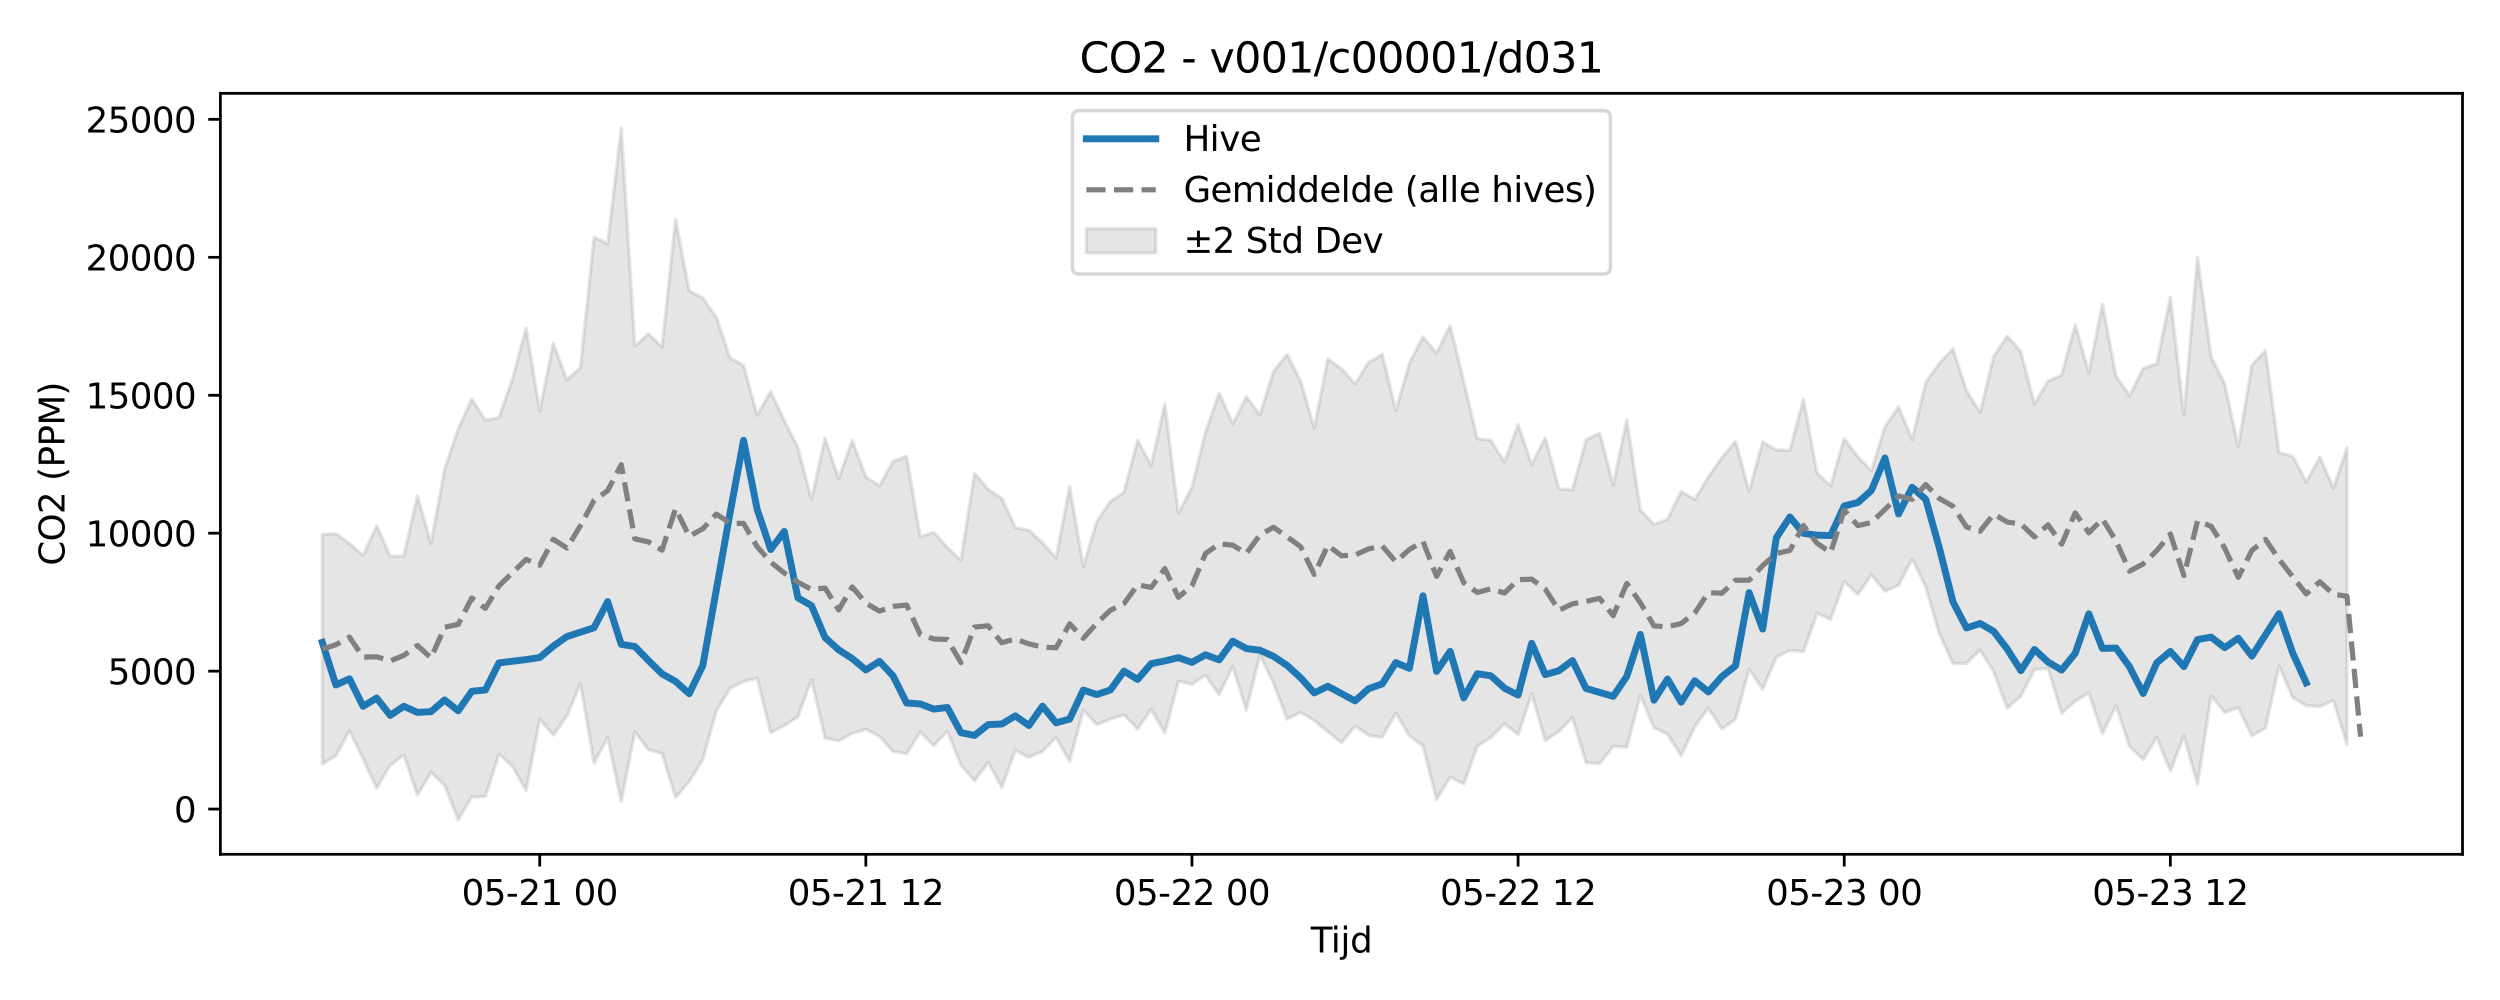 <?xml version="1.0" encoding="utf-8" standalone="no"?>
<!DOCTYPE svg PUBLIC "-//W3C//DTD SVG 1.1//EN"
  "http://www.w3.org/Graphics/SVG/1.1/DTD/svg11.dtd">
<svg xmlns:xlink="http://www.w3.org/1999/xlink" width="720pt" height="288pt" viewBox="0 0 720 288" xmlns="http://www.w3.org/2000/svg" version="1.1">
 <defs>
  <style type="text/css">*{stroke-linejoin: round; stroke-linecap: butt}</style>
 </defs>
 <g id="figure_1">
  <g id="patch_1">
   <path d="M 0 288 
L 720 288 
L 720 0 
L 0 0 
z
" style="fill: #ffffff"/>
  </g>
  <g id="axes_1">
   <g id="patch_2">
    <path d="M 63.47 246.04 
L 709.2 246.04 
L 709.2 26.88 
L 63.47 26.88 
z
" style="fill: #ffffff"/>
   </g>
   <g id="FillBetweenPolyCollection_1">
    <defs>
     <path id="m3e2c262e43" d="M 92.821 -134.103 
L 92.821 -67.987 
L 96.735 -70.336 
L 100.648 -77.549 
L 104.562 -69.512 
L 108.475 -61.059 
L 112.389 -67.596 
L 116.302 -70.6 
L 120.216 -58.999 
L 124.129 -65.583 
L 128.043 -61.902 
L 131.957 -51.922 
L 135.87 -58.474 
L 139.784 -58.574 
L 143.697 -70.798 
L 147.611 -67.307 
L 151.524 -60.344 
L 155.438 -80.841 
L 159.351 -76.312 
L 163.265 -81.782 
L 167.178 -91.081 
L 171.092 -68.21 
L 175.005 -75.585 
L 178.919 -57.185 
L 182.832 -77.263 
L 186.746 -72.052 
L 190.659 -71.029 
L 194.573 -58.283 
L 198.486 -62.899 
L 202.4 -69.274 
L 206.313 -83.303 
L 210.227 -89.756 
L 214.14 -91.736 
L 218.054 -92.7 
L 221.967 -77.012 
L 225.881 -79.043 
L 229.794 -81.582 
L 233.708 -92.284 
L 237.621 -75.438 
L 241.535 -74.632 
L 245.448 -76.808 
L 249.362 -77.941 
L 253.275 -75.975 
L 257.189 -71.598 
L 261.103 -70.934 
L 265.016 -77.173 
L 268.93 -73.251 
L 272.843 -77.37 
L 276.757 -67.697 
L 280.67 -63.11 
L 284.584 -68.499 
L 288.497 -61.257 
L 292.411 -71.893 
L 296.324 -69.884 
L 300.238 -71.6 
L 304.151 -75.577 
L 308.065 -68.783 
L 311.978 -83.441 
L 315.892 -79.294 
L 319.805 -80.9 
L 323.719 -82.152 
L 327.632 -78.029 
L 331.546 -83.745 
L 335.459 -76.859 
L 339.373 -91.837 
L 343.286 -90.915 
L 347.2 -93.556 
L 351.113 -87.937 
L 355.027 -96.091 
L 358.94 -83.481 
L 362.854 -99.398 
L 366.767 -91.257 
L 370.681 -80.893 
L 374.594 -82.843 
L 378.508 -80.51 
L 382.421 -77.289 
L 386.335 -74.078 
L 390.249 -78.895 
L 394.162 -76.293 
L 398.076 -75.614 
L 401.989 -82.674 
L 405.903 -76.112 
L 409.816 -73.192 
L 413.73 -57.764 
L 417.643 -64.152 
L 421.557 -62.203 
L 425.47 -73.1 
L 429.384 -75.61 
L 433.297 -79.529 
L 437.211 -76.381 
L 441.124 -88.206 
L 445.038 -74.687 
L 448.951 -77.323 
L 452.865 -81.313 
L 456.778 -68.361 
L 460.692 -68.074 
L 464.605 -73.038 
L 468.519 -72.796 
L 472.432 -87.736 
L 476.346 -78.456 
L 480.259 -76.563 
L 484.173 -70.4 
L 488.086 -78.723 
L 492 -84.074 
L 495.913 -78.067 
L 499.827 -80.875 
L 503.74 -95.287 
L 507.654 -89.508 
L 511.567 -98.753 
L 515.481 -100.675 
L 519.395 -100.31 
L 523.308 -111.386 
L 527.222 -109.603 
L 531.135 -120.545 
L 535.049 -116.781 
L 538.962 -122.515 
L 542.876 -117.712 
L 546.789 -119.445 
L 550.703 -127.027 
L 554.616 -119.003 
L 558.53 -105.485 
L 562.443 -96.894 
L 566.357 -96.974 
L 570.27 -100.795 
L 574.184 -94.563 
L 578.097 -84.042 
L 582.011 -87.558 
L 585.924 -95.163 
L 589.838 -95.51 
L 593.751 -82.598 
L 597.665 -86.057 
L 601.578 -88.437 
L 605.492 -76.693 
L 609.405 -84.758 
L 613.319 -73.008 
L 617.232 -69.289 
L 621.146 -75.658 
L 625.059 -65.997 
L 628.973 -76.038 
L 632.886 -62.093 
L 636.8 -87.605 
L 640.713 -82.86 
L 644.627 -84.189 
L 648.541 -76.063 
L 652.454 -78.372 
L 656.368 -96.195 
L 660.281 -87.16 
L 664.195 -84.752 
L 668.108 -84.534 
L 672.022 -86.261 
L 675.935 -73.588 
L 675.935 -159.011 
L 675.935 -159.011 
L 672.022 -147.434 
L 668.108 -156.377 
L 664.195 -149.153 
L 660.281 -156.622 
L 656.368 -157.617 
L 652.454 -186.95 
L 648.541 -182.865 
L 644.627 -159.282 
L 640.713 -177.389 
L 636.8 -185.242 
L 632.886 -213.871 
L 628.973 -168.417 
L 625.059 -202.408 
L 621.146 -183.195 
L 617.232 -181.873 
L 613.319 -174.006 
L 609.405 -179.712 
L 605.492 -200.389 
L 601.578 -180.67 
L 597.665 -194.494 
L 593.751 -179.974 
L 589.838 -178.218 
L 585.924 -171.608 
L 582.011 -186.688 
L 578.097 -191.237 
L 574.184 -185.329 
L 570.27 -169.21 
L 566.357 -175.492 
L 562.443 -187.507 
L 558.53 -183.383 
L 554.616 -177.898 
L 550.703 -161.357 
L 546.789 -170.859 
L 542.876 -165.045 
L 538.962 -152.453 
L 535.049 -156.464 
L 531.135 -161.631 
L 527.222 -148.089 
L 523.308 -151.726 
L 519.395 -173 
L 515.481 -158.283 
L 511.567 -158.438 
L 507.654 -160.697 
L 503.74 -146.526 
L 499.827 -160.918 
L 495.913 -156.224 
L 492 -150.588 
L 488.086 -144.183 
L 484.173 -146.429 
L 480.259 -138.442 
L 476.346 -136.995 
L 472.432 -141.054 
L 468.519 -167.151 
L 464.605 -148.317 
L 460.692 -163.293 
L 456.778 -161.252 
L 452.865 -146.895 
L 448.951 -147.174 
L 445.038 -161.939 
L 441.124 -154.189 
L 437.211 -165.699 
L 433.297 -154.893 
L 429.384 -161.218 
L 425.47 -161.662 
L 421.557 -178.136 
L 417.643 -194.234 
L 413.73 -186.279 
L 409.816 -190.959 
L 405.903 -183.366 
L 401.989 -169.753 
L 398.076 -185.963 
L 394.162 -183.54 
L 390.249 -177.44 
L 386.335 -181.798 
L 382.421 -184.623 
L 378.508 -164.615 
L 374.594 -178.23 
L 370.681 -185.917 
L 366.767 -181.015 
L 362.854 -168.493 
L 358.94 -173.719 
L 355.027 -165.903 
L 351.113 -174.798 
L 347.2 -163.606 
L 343.286 -147.669 
L 339.373 -140.154 
L 335.459 -171.623 
L 331.546 -153.912 
L 327.632 -161.13 
L 323.719 -146.225 
L 319.805 -143.587 
L 315.892 -137.784 
L 311.978 -124.871 
L 308.065 -147.904 
L 304.151 -127.271 
L 300.238 -131.686 
L 296.324 -135.248 
L 292.411 -136.066 
L 288.497 -144.53 
L 284.584 -147.051 
L 280.67 -151.694 
L 276.757 -126.619 
L 272.843 -130.286 
L 268.93 -134.681 
L 265.016 -133.433 
L 261.103 -156.575 
L 257.189 -155.11 
L 253.275 -148.041 
L 249.362 -150.646 
L 245.448 -161.128 
L 241.535 -150.08 
L 237.621 -161.858 
L 233.708 -144.215 
L 229.794 -159.091 
L 225.881 -166.874 
L 221.967 -175.227 
L 218.054 -168.404 
L 214.14 -182.761 
L 210.227 -184.922 
L 206.313 -196.602 
L 202.4 -202.139 
L 198.486 -204.184 
L 194.573 -224.78 
L 190.659 -188.059 
L 186.746 -191.837 
L 182.832 -188.343 
L 178.919 -251.158 
L 175.005 -217.798 
L 171.092 -219.652 
L 167.178 -182.196 
L 163.265 -178.53 
L 159.351 -189.09 
L 155.438 -169.601 
L 151.524 -193.434 
L 147.611 -178.848 
L 143.697 -167.716 
L 139.784 -166.993 
L 135.87 -173.071 
L 131.957 -164.456 
L 128.043 -152.783 
L 124.129 -131.443 
L 120.216 -145.233 
L 116.302 -127.873 
L 112.389 -127.759 
L 108.475 -136.617 
L 104.562 -127.997 
L 100.648 -131.481 
L 96.735 -134.287 
L 92.821 -134.103 
z
" style="stroke: #808080; stroke-opacity: 0.2"/>
    </defs>
    <g clip-path="url(#pfd2abfd284)">
     <use xlink:href="#m3e2c262e43" x="0" y="288" style="fill: #808080; fill-opacity: 0.2; stroke: #808080; stroke-opacity: 0.2"/>
    </g>
   </g>
   <g id="matplotlib.axis_1">
    <g id="xtick_1">
     <g id="line2d_1">
      <defs>
       <path id="me51fe1db21" d="M 0 0 
L 0 3.5 
" style="stroke: #000000; stroke-width: 0.8"/>
      </defs>
      <g>
       <use xlink:href="#me51fe1db21" x="155.438" y="246.04" style="stroke: #000000; stroke-width: 0.8"/>
      </g>
     </g>
     <g id="text_1">
      <!-- 05-21 00 -->
      <g transform="translate(132.957 260.638) scale(0.1 -0.1)">
       <defs>
        <path id="DejaVuSans-30" d="M 2034 4250 
Q 1547 4250 1301 3770 
Q 1056 3291 1056 2328 
Q 1056 1369 1301 889 
Q 1547 409 2034 409 
Q 2525 409 2770 889 
Q 3016 1369 3016 2328 
Q 3016 3291 2770 3770 
Q 2525 4250 2034 4250 
z
M 2034 4750 
Q 2819 4750 3233 4129 
Q 3647 3509 3647 2328 
Q 3647 1150 3233 529 
Q 2819 -91 2034 -91 
Q 1250 -91 836 529 
Q 422 1150 422 2328 
Q 422 3509 836 4129 
Q 1250 4750 2034 4750 
z
" transform="scale(0.016)"/>
        <path id="DejaVuSans-35" d="M 691 4666 
L 3169 4666 
L 3169 4134 
L 1269 4134 
L 1269 2991 
Q 1406 3038 1543 3061 
Q 1681 3084 1819 3084 
Q 2600 3084 3056 2656 
Q 3513 2228 3513 1497 
Q 3513 744 3044 326 
Q 2575 -91 1722 -91 
Q 1428 -91 1123 -41 
Q 819 9 494 109 
L 494 744 
Q 775 591 1075 516 
Q 1375 441 1709 441 
Q 2250 441 2565 725 
Q 2881 1009 2881 1497 
Q 2881 1984 2565 2268 
Q 2250 2553 1709 2553 
Q 1456 2553 1204 2497 
Q 953 2441 691 2322 
L 691 4666 
z
" transform="scale(0.016)"/>
        <path id="DejaVuSans-2d" d="M 313 2009 
L 1997 2009 
L 1997 1497 
L 313 1497 
L 313 2009 
z
" transform="scale(0.016)"/>
        <path id="DejaVuSans-32" d="M 1228 531 
L 3431 531 
L 3431 0 
L 469 0 
L 469 531 
Q 828 903 1448 1529 
Q 2069 2156 2228 2338 
Q 2531 2678 2651 2914 
Q 2772 3150 2772 3378 
Q 2772 3750 2511 3984 
Q 2250 4219 1831 4219 
Q 1534 4219 1204 4116 
Q 875 4013 500 3803 
L 500 4441 
Q 881 4594 1212 4672 
Q 1544 4750 1819 4750 
Q 2544 4750 2975 4387 
Q 3406 4025 3406 3419 
Q 3406 3131 3298 2873 
Q 3191 2616 2906 2266 
Q 2828 2175 2409 1742 
Q 1991 1309 1228 531 
z
" transform="scale(0.016)"/>
        <path id="DejaVuSans-31" d="M 794 531 
L 1825 531 
L 1825 4091 
L 703 3866 
L 703 4441 
L 1819 4666 
L 2450 4666 
L 2450 531 
L 3481 531 
L 3481 0 
L 794 0 
L 794 531 
z
" transform="scale(0.016)"/>
        <path id="DejaVuSans-20" transform="scale(0.016)"/>
       </defs>
       <use xlink:href="#DejaVuSans-30"/>
       <use xlink:href="#DejaVuSans-35" transform="translate(63.623 0)"/>
       <use xlink:href="#DejaVuSans-2d" transform="translate(127.246 0)"/>
       <use xlink:href="#DejaVuSans-32" transform="translate(163.33 0)"/>
       <use xlink:href="#DejaVuSans-31" transform="translate(226.953 0)"/>
       <use xlink:href="#DejaVuSans-20" transform="translate(290.576 0)"/>
       <use xlink:href="#DejaVuSans-30" transform="translate(322.363 0)"/>
       <use xlink:href="#DejaVuSans-30" transform="translate(385.986 0)"/>
      </g>
     </g>
    </g>
    <g id="xtick_2">
     <g id="line2d_2">
      <g>
       <use xlink:href="#me51fe1db21" x="249.362" y="246.04" style="stroke: #000000; stroke-width: 0.8"/>
      </g>
     </g>
     <g id="text_2">
      <!-- 05-21 12 -->
      <g transform="translate(226.882 260.638) scale(0.1 -0.1)">
       <use xlink:href="#DejaVuSans-30"/>
       <use xlink:href="#DejaVuSans-35" transform="translate(63.623 0)"/>
       <use xlink:href="#DejaVuSans-2d" transform="translate(127.246 0)"/>
       <use xlink:href="#DejaVuSans-32" transform="translate(163.33 0)"/>
       <use xlink:href="#DejaVuSans-31" transform="translate(226.953 0)"/>
       <use xlink:href="#DejaVuSans-20" transform="translate(290.576 0)"/>
       <use xlink:href="#DejaVuSans-31" transform="translate(322.363 0)"/>
       <use xlink:href="#DejaVuSans-32" transform="translate(385.986 0)"/>
      </g>
     </g>
    </g>
    <g id="xtick_3">
     <g id="line2d_3">
      <g>
       <use xlink:href="#me51fe1db21" x="343.286" y="246.04" style="stroke: #000000; stroke-width: 0.8"/>
      </g>
     </g>
     <g id="text_3">
      <!-- 05-22 00 -->
      <g transform="translate(320.806 260.638) scale(0.1 -0.1)">
       <use xlink:href="#DejaVuSans-30"/>
       <use xlink:href="#DejaVuSans-35" transform="translate(63.623 0)"/>
       <use xlink:href="#DejaVuSans-2d" transform="translate(127.246 0)"/>
       <use xlink:href="#DejaVuSans-32" transform="translate(163.33 0)"/>
       <use xlink:href="#DejaVuSans-32" transform="translate(226.953 0)"/>
       <use xlink:href="#DejaVuSans-20" transform="translate(290.576 0)"/>
       <use xlink:href="#DejaVuSans-30" transform="translate(322.363 0)"/>
       <use xlink:href="#DejaVuSans-30" transform="translate(385.986 0)"/>
      </g>
     </g>
    </g>
    <g id="xtick_4">
     <g id="line2d_4">
      <g>
       <use xlink:href="#me51fe1db21" x="437.211" y="246.04" style="stroke: #000000; stroke-width: 0.8"/>
      </g>
     </g>
     <g id="text_4">
      <!-- 05-22 12 -->
      <g transform="translate(414.73 260.638) scale(0.1 -0.1)">
       <use xlink:href="#DejaVuSans-30"/>
       <use xlink:href="#DejaVuSans-35" transform="translate(63.623 0)"/>
       <use xlink:href="#DejaVuSans-2d" transform="translate(127.246 0)"/>
       <use xlink:href="#DejaVuSans-32" transform="translate(163.33 0)"/>
       <use xlink:href="#DejaVuSans-32" transform="translate(226.953 0)"/>
       <use xlink:href="#DejaVuSans-20" transform="translate(290.576 0)"/>
       <use xlink:href="#DejaVuSans-31" transform="translate(322.363 0)"/>
       <use xlink:href="#DejaVuSans-32" transform="translate(385.986 0)"/>
      </g>
     </g>
    </g>
    <g id="xtick_5">
     <g id="line2d_5">
      <g>
       <use xlink:href="#me51fe1db21" x="531.135" y="246.04" style="stroke: #000000; stroke-width: 0.8"/>
      </g>
     </g>
     <g id="text_5">
      <!-- 05-23 00 -->
      <g transform="translate(508.655 260.638) scale(0.1 -0.1)">
       <defs>
        <path id="DejaVuSans-33" d="M 2597 2516 
Q 3050 2419 3304 2112 
Q 3559 1806 3559 1356 
Q 3559 666 3084 287 
Q 2609 -91 1734 -91 
Q 1441 -91 1130 -33 
Q 819 25 488 141 
L 488 750 
Q 750 597 1062 519 
Q 1375 441 1716 441 
Q 2309 441 2620 675 
Q 2931 909 2931 1356 
Q 2931 1769 2642 2001 
Q 2353 2234 1838 2234 
L 1294 2234 
L 1294 2753 
L 1863 2753 
Q 2328 2753 2575 2939 
Q 2822 3125 2822 3475 
Q 2822 3834 2567 4026 
Q 2313 4219 1838 4219 
Q 1578 4219 1281 4162 
Q 984 4106 628 3988 
L 628 4550 
Q 988 4650 1302 4700 
Q 1616 4750 1894 4750 
Q 2613 4750 3031 4423 
Q 3450 4097 3450 3541 
Q 3450 3153 3228 2886 
Q 3006 2619 2597 2516 
z
" transform="scale(0.016)"/>
       </defs>
       <use xlink:href="#DejaVuSans-30"/>
       <use xlink:href="#DejaVuSans-35" transform="translate(63.623 0)"/>
       <use xlink:href="#DejaVuSans-2d" transform="translate(127.246 0)"/>
       <use xlink:href="#DejaVuSans-32" transform="translate(163.33 0)"/>
       <use xlink:href="#DejaVuSans-33" transform="translate(226.953 0)"/>
       <use xlink:href="#DejaVuSans-20" transform="translate(290.576 0)"/>
       <use xlink:href="#DejaVuSans-30" transform="translate(322.363 0)"/>
       <use xlink:href="#DejaVuSans-30" transform="translate(385.986 0)"/>
      </g>
     </g>
    </g>
    <g id="xtick_6">
     <g id="line2d_6">
      <g>
       <use xlink:href="#me51fe1db21" x="625.059" y="246.04" style="stroke: #000000; stroke-width: 0.8"/>
      </g>
     </g>
     <g id="text_6">
      <!-- 05-23 12 -->
      <g transform="translate(602.579 260.638) scale(0.1 -0.1)">
       <use xlink:href="#DejaVuSans-30"/>
       <use xlink:href="#DejaVuSans-35" transform="translate(63.623 0)"/>
       <use xlink:href="#DejaVuSans-2d" transform="translate(127.246 0)"/>
       <use xlink:href="#DejaVuSans-32" transform="translate(163.33 0)"/>
       <use xlink:href="#DejaVuSans-33" transform="translate(226.953 0)"/>
       <use xlink:href="#DejaVuSans-20" transform="translate(290.576 0)"/>
       <use xlink:href="#DejaVuSans-31" transform="translate(322.363 0)"/>
       <use xlink:href="#DejaVuSans-32" transform="translate(385.986 0)"/>
      </g>
     </g>
    </g>
    <g id="text_7">
     <!-- Tijd -->
     <g transform="translate(377.485 274.317) scale(0.1 -0.1)">
      <defs>
       <path id="DejaVuSans-54" d="M -19 4666 
L 3928 4666 
L 3928 4134 
L 2272 4134 
L 2272 0 
L 1638 0 
L 1638 4134 
L -19 4134 
L -19 4666 
z
" transform="scale(0.016)"/>
       <path id="DejaVuSans-69" d="M 603 3500 
L 1178 3500 
L 1178 0 
L 603 0 
L 603 3500 
z
M 603 4863 
L 1178 4863 
L 1178 4134 
L 603 4134 
L 603 4863 
z
" transform="scale(0.016)"/>
       <path id="DejaVuSans-6a" d="M 603 3500 
L 1178 3500 
L 1178 -63 
Q 1178 -731 923 -1031 
Q 669 -1331 103 -1331 
L -116 -1331 
L -116 -844 
L 38 -844 
Q 366 -844 484 -692 
Q 603 -541 603 -63 
L 603 3500 
z
M 603 4863 
L 1178 4863 
L 1178 4134 
L 603 4134 
L 603 4863 
z
" transform="scale(0.016)"/>
       <path id="DejaVuSans-64" d="M 2906 2969 
L 2906 4863 
L 3481 4863 
L 3481 0 
L 2906 0 
L 2906 525 
Q 2725 213 2448 61 
Q 2172 -91 1784 -91 
Q 1150 -91 751 415 
Q 353 922 353 1747 
Q 353 2572 751 3078 
Q 1150 3584 1784 3584 
Q 2172 3584 2448 3432 
Q 2725 3281 2906 2969 
z
M 947 1747 
Q 947 1113 1208 752 
Q 1469 391 1925 391 
Q 2381 391 2643 752 
Q 2906 1113 2906 1747 
Q 2906 2381 2643 2742 
Q 2381 3103 1925 3103 
Q 1469 3103 1208 2742 
Q 947 2381 947 1747 
z
" transform="scale(0.016)"/>
      </defs>
      <use xlink:href="#DejaVuSans-54"/>
      <use xlink:href="#DejaVuSans-69" transform="translate(57.959 0)"/>
      <use xlink:href="#DejaVuSans-6a" transform="translate(85.742 0)"/>
      <use xlink:href="#DejaVuSans-64" transform="translate(113.525 0)"/>
     </g>
    </g>
   </g>
   <g id="matplotlib.axis_2">
    <g id="ytick_1">
     <g id="line2d_7">
      <defs>
       <path id="m74aa90b573" d="M 0 0 
L -3.5 0 
" style="stroke: #000000; stroke-width: 0.8"/>
      </defs>
      <g>
       <use xlink:href="#m74aa90b573" x="63.47" y="233.017" style="stroke: #000000; stroke-width: 0.8"/>
      </g>
     </g>
     <g id="text_8">
      <!-- 0 -->
      <g transform="translate(50.108 236.816) scale(0.1 -0.1)">
       <use xlink:href="#DejaVuSans-30"/>
      </g>
     </g>
    </g>
    <g id="ytick_2">
     <g id="line2d_8">
      <g>
       <use xlink:href="#m74aa90b573" x="63.47" y="193.288" style="stroke: #000000; stroke-width: 0.8"/>
      </g>
     </g>
     <g id="text_9">
      <!-- 5000 -->
      <g transform="translate(31.02 197.087) scale(0.1 -0.1)">
       <use xlink:href="#DejaVuSans-35"/>
       <use xlink:href="#DejaVuSans-30" transform="translate(63.623 0)"/>
       <use xlink:href="#DejaVuSans-30" transform="translate(127.246 0)"/>
       <use xlink:href="#DejaVuSans-30" transform="translate(190.869 0)"/>
      </g>
     </g>
    </g>
    <g id="ytick_3">
     <g id="line2d_9">
      <g>
       <use xlink:href="#m74aa90b573" x="63.47" y="153.559" style="stroke: #000000; stroke-width: 0.8"/>
      </g>
     </g>
     <g id="text_10">
      <!-- 10000 -->
      <g transform="translate(24.657 157.359) scale(0.1 -0.1)">
       <use xlink:href="#DejaVuSans-31"/>
       <use xlink:href="#DejaVuSans-30" transform="translate(63.623 0)"/>
       <use xlink:href="#DejaVuSans-30" transform="translate(127.246 0)"/>
       <use xlink:href="#DejaVuSans-30" transform="translate(190.869 0)"/>
       <use xlink:href="#DejaVuSans-30" transform="translate(254.492 0)"/>
      </g>
     </g>
    </g>
    <g id="ytick_4">
     <g id="line2d_10">
      <g>
       <use xlink:href="#m74aa90b573" x="63.47" y="113.831" style="stroke: #000000; stroke-width: 0.8"/>
      </g>
     </g>
     <g id="text_11">
      <!-- 15000 -->
      <g transform="translate(24.657 117.63) scale(0.1 -0.1)">
       <use xlink:href="#DejaVuSans-31"/>
       <use xlink:href="#DejaVuSans-35" transform="translate(63.623 0)"/>
       <use xlink:href="#DejaVuSans-30" transform="translate(127.246 0)"/>
       <use xlink:href="#DejaVuSans-30" transform="translate(190.869 0)"/>
       <use xlink:href="#DejaVuSans-30" transform="translate(254.492 0)"/>
      </g>
     </g>
    </g>
    <g id="ytick_5">
     <g id="line2d_11">
      <g>
       <use xlink:href="#m74aa90b573" x="63.47" y="74.102" style="stroke: #000000; stroke-width: 0.8"/>
      </g>
     </g>
     <g id="text_12">
      <!-- 20000 -->
      <g transform="translate(24.657 77.902) scale(0.1 -0.1)">
       <use xlink:href="#DejaVuSans-32"/>
       <use xlink:href="#DejaVuSans-30" transform="translate(63.623 0)"/>
       <use xlink:href="#DejaVuSans-30" transform="translate(127.246 0)"/>
       <use xlink:href="#DejaVuSans-30" transform="translate(190.869 0)"/>
       <use xlink:href="#DejaVuSans-30" transform="translate(254.492 0)"/>
      </g>
     </g>
    </g>
    <g id="ytick_6">
     <g id="line2d_12">
      <g>
       <use xlink:href="#m74aa90b573" x="63.47" y="34.374" style="stroke: #000000; stroke-width: 0.8"/>
      </g>
     </g>
     <g id="text_13">
      <!-- 25000 -->
      <g transform="translate(24.657 38.173) scale(0.1 -0.1)">
       <use xlink:href="#DejaVuSans-32"/>
       <use xlink:href="#DejaVuSans-35" transform="translate(63.623 0)"/>
       <use xlink:href="#DejaVuSans-30" transform="translate(127.246 0)"/>
       <use xlink:href="#DejaVuSans-30" transform="translate(190.869 0)"/>
       <use xlink:href="#DejaVuSans-30" transform="translate(254.492 0)"/>
      </g>
     </g>
    </g>
    <g id="text_14">
     <!-- CO2 (PPM) -->
     <g transform="translate(18.578 162.903) rotate(-90) scale(0.1 -0.1)">
      <defs>
       <path id="DejaVuSans-43" d="M 4122 4306 
L 4122 3641 
Q 3803 3938 3442 4084 
Q 3081 4231 2675 4231 
Q 1875 4231 1450 3742 
Q 1025 3253 1025 2328 
Q 1025 1406 1450 917 
Q 1875 428 2675 428 
Q 3081 428 3442 575 
Q 3803 722 4122 1019 
L 4122 359 
Q 3791 134 3420 21 
Q 3050 -91 2638 -91 
Q 1578 -91 968 557 
Q 359 1206 359 2328 
Q 359 3453 968 4101 
Q 1578 4750 2638 4750 
Q 3056 4750 3426 4639 
Q 3797 4528 4122 4306 
z
" transform="scale(0.016)"/>
       <path id="DejaVuSans-4f" d="M 2522 4238 
Q 1834 4238 1429 3725 
Q 1025 3213 1025 2328 
Q 1025 1447 1429 934 
Q 1834 422 2522 422 
Q 3209 422 3611 934 
Q 4013 1447 4013 2328 
Q 4013 3213 3611 3725 
Q 3209 4238 2522 4238 
z
M 2522 4750 
Q 3503 4750 4090 4092 
Q 4678 3434 4678 2328 
Q 4678 1225 4090 567 
Q 3503 -91 2522 -91 
Q 1538 -91 948 565 
Q 359 1222 359 2328 
Q 359 3434 948 4092 
Q 1538 4750 2522 4750 
z
" transform="scale(0.016)"/>
       <path id="DejaVuSans-28" d="M 1984 4856 
Q 1566 4138 1362 3434 
Q 1159 2731 1159 2009 
Q 1159 1288 1364 580 
Q 1569 -128 1984 -844 
L 1484 -844 
Q 1016 -109 783 600 
Q 550 1309 550 2009 
Q 550 2706 781 3412 
Q 1013 4119 1484 4856 
L 1984 4856 
z
" transform="scale(0.016)"/>
       <path id="DejaVuSans-50" d="M 1259 4147 
L 1259 2394 
L 2053 2394 
Q 2494 2394 2734 2622 
Q 2975 2850 2975 3272 
Q 2975 3691 2734 3919 
Q 2494 4147 2053 4147 
L 1259 4147 
z
M 628 4666 
L 2053 4666 
Q 2838 4666 3239 4311 
Q 3641 3956 3641 3272 
Q 3641 2581 3239 2228 
Q 2838 1875 2053 1875 
L 1259 1875 
L 1259 0 
L 628 0 
L 628 4666 
z
" transform="scale(0.016)"/>
       <path id="DejaVuSans-4d" d="M 628 4666 
L 1569 4666 
L 2759 1491 
L 3956 4666 
L 4897 4666 
L 4897 0 
L 4281 0 
L 4281 4097 
L 3078 897 
L 2444 897 
L 1241 4097 
L 1241 0 
L 628 0 
L 628 4666 
z
" transform="scale(0.016)"/>
       <path id="DejaVuSans-29" d="M 513 4856 
L 1013 4856 
Q 1481 4119 1714 3412 
Q 1947 2706 1947 2009 
Q 1947 1309 1714 600 
Q 1481 -109 1013 -844 
L 513 -844 
Q 928 -128 1133 580 
Q 1338 1288 1338 2009 
Q 1338 2731 1133 3434 
Q 928 4138 513 4856 
z
" transform="scale(0.016)"/>
      </defs>
      <use xlink:href="#DejaVuSans-43"/>
      <use xlink:href="#DejaVuSans-4f" transform="translate(69.824 0)"/>
      <use xlink:href="#DejaVuSans-32" transform="translate(148.535 0)"/>
      <use xlink:href="#DejaVuSans-20" transform="translate(212.158 0)"/>
      <use xlink:href="#DejaVuSans-28" transform="translate(243.945 0)"/>
      <use xlink:href="#DejaVuSans-50" transform="translate(282.959 0)"/>
      <use xlink:href="#DejaVuSans-50" transform="translate(343.262 0)"/>
      <use xlink:href="#DejaVuSans-4d" transform="translate(403.564 0)"/>
      <use xlink:href="#DejaVuSans-29" transform="translate(489.844 0)"/>
     </g>
    </g>
   </g>
   <g id="line2d_13">
    <path d="M 92.821 185.001 
L 96.735 197.274 
L 100.648 195.508 
L 104.562 203.411 
L 108.475 201.027 
L 112.389 206.028 
L 116.302 203.408 
L 120.216 205.164 
L 124.129 204.952 
L 128.043 201.586 
L 131.957 204.709 
L 135.87 199.086 
L 139.784 198.723 
L 143.697 190.918 
L 151.524 189.961 
L 155.438 189.363 
L 159.351 186.087 
L 163.265 183.329 
L 171.092 180.781 
L 175.005 173.27 
L 178.919 185.586 
L 182.832 186.187 
L 186.746 190.216 
L 190.659 194.056 
L 194.573 196.254 
L 198.486 199.776 
L 202.4 191.712 
L 210.227 147.857 
L 214.14 126.827 
L 218.054 146.686 
L 221.967 158.263 
L 225.881 153.056 
L 229.794 172.179 
L 233.708 174.401 
L 237.621 183.629 
L 241.535 187.149 
L 245.448 189.665 
L 249.362 192.941 
L 253.275 190.473 
L 257.189 194.647 
L 261.103 202.473 
L 265.016 202.722 
L 268.93 204.224 
L 272.843 203.75 
L 276.757 211.015 
L 280.67 211.807 
L 284.584 208.687 
L 288.497 208.52 
L 292.411 206.179 
L 296.324 208.941 
L 300.238 203.375 
L 304.151 208.173 
L 308.065 207.098 
L 311.978 198.744 
L 315.892 200.026 
L 319.805 198.704 
L 323.719 193.28 
L 327.632 195.674 
L 331.546 191.129 
L 335.459 190.353 
L 339.373 189.408 
L 343.286 190.756 
L 347.2 188.576 
L 351.113 190.049 
L 355.027 184.646 
L 358.94 186.783 
L 362.854 187.273 
L 366.767 189.019 
L 370.681 191.649 
L 374.594 195.211 
L 378.508 199.557 
L 382.421 197.64 
L 390.249 201.856 
L 394.162 198.339 
L 398.076 196.967 
L 401.989 190.827 
L 405.903 192.485 
L 409.816 171.588 
L 413.73 193.371 
L 417.643 187.607 
L 421.557 200.987 
L 425.47 194.04 
L 429.384 194.631 
L 433.297 198.198 
L 437.211 200.177 
L 441.124 185.281 
L 445.038 194.289 
L 448.951 193.165 
L 452.865 190.247 
L 456.778 198.278 
L 464.605 200.548 
L 468.519 194.779 
L 472.432 182.718 
L 476.346 201.652 
L 480.259 195.566 
L 484.173 202.215 
L 488.086 196.043 
L 492 199.268 
L 495.913 194.845 
L 499.827 191.736 
L 503.74 170.682 
L 507.654 181.165 
L 511.567 154.886 
L 515.481 148.895 
L 519.395 153.602 
L 523.308 154.124 
L 527.222 154.245 
L 531.135 145.717 
L 535.049 144.734 
L 538.962 141.249 
L 542.876 131.921 
L 546.789 148.019 
L 550.703 140.338 
L 554.616 143.815 
L 558.53 157.797 
L 562.443 173.297 
L 566.357 180.856 
L 570.27 179.568 
L 574.184 181.833 
L 578.097 186.951 
L 582.011 193.148 
L 585.924 187.053 
L 589.838 190.669 
L 593.751 192.974 
L 597.665 188.144 
L 601.578 176.785 
L 605.492 186.749 
L 609.405 186.635 
L 613.319 192.054 
L 617.232 199.719 
L 621.146 190.891 
L 625.059 187.615 
L 628.973 191.972 
L 632.886 184.19 
L 636.8 183.494 
L 640.713 186.526 
L 644.627 183.798 
L 648.541 188.95 
L 656.368 176.737 
L 660.281 188.023 
L 664.195 196.649 
L 664.195 196.649 
" clip-path="url(#pfd2abfd284)" style="fill: none; stroke: #1f77b4; stroke-width: 2; stroke-linecap: square"/>
   </g>
   <g id="line2d_14">
    <path d="M 92.821 186.955 
L 96.735 185.688 
L 100.648 183.485 
L 104.562 189.246 
L 108.475 189.162 
L 112.389 190.323 
L 116.302 188.763 
L 120.216 185.884 
L 124.129 189.487 
L 128.043 180.657 
L 131.957 179.811 
L 135.87 172.227 
L 139.784 175.217 
L 143.697 168.743 
L 151.524 161.111 
L 155.438 162.779 
L 159.351 155.299 
L 163.265 157.844 
L 167.178 151.362 
L 171.092 144.069 
L 175.005 141.308 
L 178.919 133.828 
L 182.832 155.197 
L 186.746 156.055 
L 190.659 158.456 
L 194.573 146.468 
L 198.486 154.458 
L 202.4 152.294 
L 206.313 148.048 
L 210.227 150.661 
L 214.14 150.752 
L 218.054 157.448 
L 221.967 161.88 
L 225.881 165.041 
L 229.794 167.664 
L 233.708 169.751 
L 237.621 169.352 
L 241.535 175.644 
L 245.448 169.032 
L 249.362 173.706 
L 253.275 175.992 
L 257.189 174.646 
L 261.103 174.246 
L 265.016 182.697 
L 268.93 184.034 
L 272.843 184.172 
L 276.757 190.842 
L 280.67 180.598 
L 284.584 180.225 
L 288.497 185.107 
L 292.411 184.02 
L 296.324 185.434 
L 300.238 186.357 
L 304.151 186.576 
L 308.065 179.657 
L 311.978 183.844 
L 315.892 179.461 
L 319.805 175.756 
L 323.719 173.811 
L 327.632 168.421 
L 331.546 169.171 
L 335.459 163.759 
L 339.373 172.004 
L 343.286 168.708 
L 347.2 159.419 
L 351.113 156.632 
L 355.027 157.003 
L 358.94 159.4 
L 362.854 154.055 
L 366.767 151.864 
L 370.681 154.595 
L 374.594 157.463 
L 378.508 165.438 
L 382.421 157.044 
L 386.335 160.062 
L 390.249 159.833 
L 394.162 158.083 
L 398.076 157.212 
L 401.989 161.786 
L 405.903 158.261 
L 409.816 155.925 
L 413.73 165.979 
L 417.643 158.807 
L 421.557 167.831 
L 425.47 170.619 
L 429.384 169.586 
L 433.297 170.789 
L 437.211 166.96 
L 441.124 166.803 
L 445.038 169.687 
L 448.951 175.752 
L 452.865 173.896 
L 456.778 173.193 
L 460.692 172.316 
L 464.605 177.323 
L 468.519 168.027 
L 472.432 173.605 
L 476.346 180.274 
L 480.259 180.498 
L 484.173 179.586 
L 488.086 176.547 
L 492 170.669 
L 495.913 170.854 
L 499.827 167.103 
L 503.74 167.093 
L 507.654 162.897 
L 511.567 159.404 
L 515.481 158.521 
L 519.395 151.345 
L 523.308 156.444 
L 527.222 159.154 
L 531.135 146.912 
L 535.049 151.377 
L 538.962 150.516 
L 546.789 142.848 
L 550.703 143.808 
L 554.616 139.549 
L 558.53 143.566 
L 562.443 145.799 
L 566.357 151.767 
L 570.27 152.998 
L 574.184 148.054 
L 578.097 150.361 
L 582.011 150.877 
L 585.924 154.615 
L 589.838 151.136 
L 593.751 156.714 
L 597.665 147.724 
L 601.578 153.446 
L 605.492 149.459 
L 609.405 155.765 
L 613.319 164.493 
L 617.232 162.419 
L 621.146 158.573 
L 625.059 153.797 
L 628.973 165.773 
L 632.886 150.018 
L 636.8 151.576 
L 640.713 157.876 
L 644.627 166.265 
L 648.541 158.536 
L 652.454 155.339 
L 656.368 161.094 
L 664.195 171.048 
L 668.108 167.545 
L 672.022 171.152 
L 675.935 171.701 
L 679.849 212.175 
L 679.849 212.175 
" clip-path="url(#pfd2abfd284)" style="fill: none; stroke-dasharray: 5.55,2.4; stroke-dashoffset: 0; stroke: #808080; stroke-width: 1.5"/>
   </g>
   <g id="patch_3">
    <path d="M 63.47 246.04 
L 63.47 26.88 
" style="fill: none; stroke: #000000; stroke-width: 0.8; stroke-linejoin: miter; stroke-linecap: square"/>
   </g>
   <g id="patch_4">
    <path d="M 709.2 246.04 
L 709.2 26.88 
" style="fill: none; stroke: #000000; stroke-width: 0.8; stroke-linejoin: miter; stroke-linecap: square"/>
   </g>
   <g id="patch_5">
    <path d="M 63.47 246.04 
L 709.2 246.04 
" style="fill: none; stroke: #000000; stroke-width: 0.8; stroke-linejoin: miter; stroke-linecap: square"/>
   </g>
   <g id="patch_6">
    <path d="M 63.47 26.88 
L 709.2 26.88 
" style="fill: none; stroke: #000000; stroke-width: 0.8; stroke-linejoin: miter; stroke-linecap: square"/>
   </g>
   <g id="text_15">
    <!-- CO2 - v001/c00001/d031 -->
    <g transform="translate(310.932 20.88) scale(0.12 -0.12)">
     <defs>
      <path id="DejaVuSans-76" d="M 191 3500 
L 800 3500 
L 1894 563 
L 2988 3500 
L 3597 3500 
L 2284 0 
L 1503 0 
L 191 3500 
z
" transform="scale(0.016)"/>
      <path id="DejaVuSans-2f" d="M 1625 4666 
L 2156 4666 
L 531 -594 
L 0 -594 
L 1625 4666 
z
" transform="scale(0.016)"/>
      <path id="DejaVuSans-63" d="M 3122 3366 
L 3122 2828 
Q 2878 2963 2633 3030 
Q 2388 3097 2138 3097 
Q 1578 3097 1268 2742 
Q 959 2388 959 1747 
Q 959 1106 1268 751 
Q 1578 397 2138 397 
Q 2388 397 2633 464 
Q 2878 531 3122 666 
L 3122 134 
Q 2881 22 2623 -34 
Q 2366 -91 2075 -91 
Q 1284 -91 818 406 
Q 353 903 353 1747 
Q 353 2603 823 3093 
Q 1294 3584 2113 3584 
Q 2378 3584 2631 3529 
Q 2884 3475 3122 3366 
z
" transform="scale(0.016)"/>
     </defs>
     <use xlink:href="#DejaVuSans-43"/>
     <use xlink:href="#DejaVuSans-4f" transform="translate(69.824 0)"/>
     <use xlink:href="#DejaVuSans-32" transform="translate(148.535 0)"/>
     <use xlink:href="#DejaVuSans-20" transform="translate(212.158 0)"/>
     <use xlink:href="#DejaVuSans-2d" transform="translate(243.945 0)"/>
     <use xlink:href="#DejaVuSans-20" transform="translate(280.029 0)"/>
     <use xlink:href="#DejaVuSans-76" transform="translate(311.816 0)"/>
     <use xlink:href="#DejaVuSans-30" transform="translate(370.996 0)"/>
     <use xlink:href="#DejaVuSans-30" transform="translate(434.619 0)"/>
     <use xlink:href="#DejaVuSans-31" transform="translate(498.242 0)"/>
     <use xlink:href="#DejaVuSans-2f" transform="translate(561.865 0)"/>
     <use xlink:href="#DejaVuSans-63" transform="translate(595.557 0)"/>
     <use xlink:href="#DejaVuSans-30" transform="translate(650.537 0)"/>
     <use xlink:href="#DejaVuSans-30" transform="translate(714.16 0)"/>
     <use xlink:href="#DejaVuSans-30" transform="translate(777.783 0)"/>
     <use xlink:href="#DejaVuSans-30" transform="translate(841.406 0)"/>
     <use xlink:href="#DejaVuSans-31" transform="translate(905.029 0)"/>
     <use xlink:href="#DejaVuSans-2f" transform="translate(968.652 0)"/>
     <use xlink:href="#DejaVuSans-64" transform="translate(1002.344 0)"/>
     <use xlink:href="#DejaVuSans-30" transform="translate(1065.82 0)"/>
     <use xlink:href="#DejaVuSans-33" transform="translate(1129.443 0)"/>
     <use xlink:href="#DejaVuSans-31" transform="translate(1193.066 0)"/>
    </g>
   </g>
   <g id="legend_1">
    <g id="patch_7">
     <path d="M 310.863 78.914 
L 461.807 78.914 
Q 463.807 78.914 463.807 76.914 
L 463.807 33.88 
Q 463.807 31.88 461.807 31.88 
L 310.863 31.88 
Q 308.863 31.88 308.863 33.88 
L 308.863 76.914 
Q 308.863 78.914 310.863 78.914 
z
" style="fill: #ffffff; opacity: 0.8; stroke: #cccccc; stroke-linejoin: miter"/>
    </g>
    <g id="line2d_15">
     <path d="M 312.863 39.978 
L 322.863 39.978 
L 332.863 39.978 
" style="fill: none; stroke: #1f77b4; stroke-width: 2; stroke-linecap: square"/>
    </g>
    <g id="text_16">
     <!-- Hive -->
     <g transform="translate(340.863 43.478) scale(0.1 -0.1)">
      <defs>
       <path id="DejaVuSans-48" d="M 628 4666 
L 1259 4666 
L 1259 2753 
L 3553 2753 
L 3553 4666 
L 4184 4666 
L 4184 0 
L 3553 0 
L 3553 2222 
L 1259 2222 
L 1259 0 
L 628 0 
L 628 4666 
z
" transform="scale(0.016)"/>
       <path id="DejaVuSans-65" d="M 3597 1894 
L 3597 1613 
L 953 1613 
Q 991 1019 1311 708 
Q 1631 397 2203 397 
Q 2534 397 2845 478 
Q 3156 559 3463 722 
L 3463 178 
Q 3153 47 2828 -22 
Q 2503 -91 2169 -91 
Q 1331 -91 842 396 
Q 353 884 353 1716 
Q 353 2575 817 3079 
Q 1281 3584 2069 3584 
Q 2775 3584 3186 3129 
Q 3597 2675 3597 1894 
z
M 3022 2063 
Q 3016 2534 2758 2815 
Q 2500 3097 2075 3097 
Q 1594 3097 1305 2825 
Q 1016 2553 972 2059 
L 3022 2063 
z
" transform="scale(0.016)"/>
      </defs>
      <use xlink:href="#DejaVuSans-48"/>
      <use xlink:href="#DejaVuSans-69" transform="translate(75.195 0)"/>
      <use xlink:href="#DejaVuSans-76" transform="translate(102.979 0)"/>
      <use xlink:href="#DejaVuSans-65" transform="translate(162.158 0)"/>
     </g>
    </g>
    <g id="line2d_16">
     <path d="M 312.863 54.657 
L 322.863 54.657 
L 332.863 54.657 
" style="fill: none; stroke-dasharray: 5.55,2.4; stroke-dashoffset: 0; stroke: #808080; stroke-width: 1.5"/>
    </g>
    <g id="text_17">
     <!-- Gemiddelde (alle hives) -->
     <g transform="translate(340.863 58.157) scale(0.1 -0.1)">
      <defs>
       <path id="DejaVuSans-47" d="M 3809 666 
L 3809 1919 
L 2778 1919 
L 2778 2438 
L 4434 2438 
L 4434 434 
Q 4069 175 3628 42 
Q 3188 -91 2688 -91 
Q 1594 -91 976 548 
Q 359 1188 359 2328 
Q 359 3472 976 4111 
Q 1594 4750 2688 4750 
Q 3144 4750 3555 4637 
Q 3966 4525 4313 4306 
L 4313 3634 
Q 3963 3931 3569 4081 
Q 3175 4231 2741 4231 
Q 1884 4231 1454 3753 
Q 1025 3275 1025 2328 
Q 1025 1384 1454 906 
Q 1884 428 2741 428 
Q 3075 428 3337 486 
Q 3600 544 3809 666 
z
" transform="scale(0.016)"/>
       <path id="DejaVuSans-6d" d="M 3328 2828 
Q 3544 3216 3844 3400 
Q 4144 3584 4550 3584 
Q 5097 3584 5394 3201 
Q 5691 2819 5691 2113 
L 5691 0 
L 5113 0 
L 5113 2094 
Q 5113 2597 4934 2840 
Q 4756 3084 4391 3084 
Q 3944 3084 3684 2787 
Q 3425 2491 3425 1978 
L 3425 0 
L 2847 0 
L 2847 2094 
Q 2847 2600 2669 2842 
Q 2491 3084 2119 3084 
Q 1678 3084 1418 2786 
Q 1159 2488 1159 1978 
L 1159 0 
L 581 0 
L 581 3500 
L 1159 3500 
L 1159 2956 
Q 1356 3278 1631 3431 
Q 1906 3584 2284 3584 
Q 2666 3584 2933 3390 
Q 3200 3197 3328 2828 
z
" transform="scale(0.016)"/>
       <path id="DejaVuSans-6c" d="M 603 4863 
L 1178 4863 
L 1178 0 
L 603 0 
L 603 4863 
z
" transform="scale(0.016)"/>
       <path id="DejaVuSans-61" d="M 2194 1759 
Q 1497 1759 1228 1600 
Q 959 1441 959 1056 
Q 959 750 1161 570 
Q 1363 391 1709 391 
Q 2188 391 2477 730 
Q 2766 1069 2766 1631 
L 2766 1759 
L 2194 1759 
z
M 3341 1997 
L 3341 0 
L 2766 0 
L 2766 531 
Q 2569 213 2275 61 
Q 1981 -91 1556 -91 
Q 1019 -91 701 211 
Q 384 513 384 1019 
Q 384 1609 779 1909 
Q 1175 2209 1959 2209 
L 2766 2209 
L 2766 2266 
Q 2766 2663 2505 2880 
Q 2244 3097 1772 3097 
Q 1472 3097 1187 3025 
Q 903 2953 641 2809 
L 641 3341 
Q 956 3463 1253 3523 
Q 1550 3584 1831 3584 
Q 2591 3584 2966 3190 
Q 3341 2797 3341 1997 
z
" transform="scale(0.016)"/>
       <path id="DejaVuSans-68" d="M 3513 2113 
L 3513 0 
L 2938 0 
L 2938 2094 
Q 2938 2591 2744 2837 
Q 2550 3084 2163 3084 
Q 1697 3084 1428 2787 
Q 1159 2491 1159 1978 
L 1159 0 
L 581 0 
L 581 4863 
L 1159 4863 
L 1159 2956 
Q 1366 3272 1645 3428 
Q 1925 3584 2291 3584 
Q 2894 3584 3203 3211 
Q 3513 2838 3513 2113 
z
" transform="scale(0.016)"/>
       <path id="DejaVuSans-73" d="M 2834 3397 
L 2834 2853 
Q 2591 2978 2328 3040 
Q 2066 3103 1784 3103 
Q 1356 3103 1142 2972 
Q 928 2841 928 2578 
Q 928 2378 1081 2264 
Q 1234 2150 1697 2047 
L 1894 2003 
Q 2506 1872 2764 1633 
Q 3022 1394 3022 966 
Q 3022 478 2636 193 
Q 2250 -91 1575 -91 
Q 1294 -91 989 -36 
Q 684 19 347 128 
L 347 722 
Q 666 556 975 473 
Q 1284 391 1588 391 
Q 1994 391 2212 530 
Q 2431 669 2431 922 
Q 2431 1156 2273 1281 
Q 2116 1406 1581 1522 
L 1381 1569 
Q 847 1681 609 1914 
Q 372 2147 372 2553 
Q 372 3047 722 3315 
Q 1072 3584 1716 3584 
Q 2034 3584 2315 3537 
Q 2597 3491 2834 3397 
z
" transform="scale(0.016)"/>
      </defs>
      <use xlink:href="#DejaVuSans-47"/>
      <use xlink:href="#DejaVuSans-65" transform="translate(77.49 0)"/>
      <use xlink:href="#DejaVuSans-6d" transform="translate(139.014 0)"/>
      <use xlink:href="#DejaVuSans-69" transform="translate(236.426 0)"/>
      <use xlink:href="#DejaVuSans-64" transform="translate(264.209 0)"/>
      <use xlink:href="#DejaVuSans-64" transform="translate(327.686 0)"/>
      <use xlink:href="#DejaVuSans-65" transform="translate(391.162 0)"/>
      <use xlink:href="#DejaVuSans-6c" transform="translate(452.686 0)"/>
      <use xlink:href="#DejaVuSans-64" transform="translate(480.469 0)"/>
      <use xlink:href="#DejaVuSans-65" transform="translate(543.945 0)"/>
      <use xlink:href="#DejaVuSans-20" transform="translate(605.469 0)"/>
      <use xlink:href="#DejaVuSans-28" transform="translate(637.256 0)"/>
      <use xlink:href="#DejaVuSans-61" transform="translate(676.27 0)"/>
      <use xlink:href="#DejaVuSans-6c" transform="translate(737.549 0)"/>
      <use xlink:href="#DejaVuSans-6c" transform="translate(765.332 0)"/>
      <use xlink:href="#DejaVuSans-65" transform="translate(793.115 0)"/>
      <use xlink:href="#DejaVuSans-20" transform="translate(854.639 0)"/>
      <use xlink:href="#DejaVuSans-68" transform="translate(886.426 0)"/>
      <use xlink:href="#DejaVuSans-69" transform="translate(949.805 0)"/>
      <use xlink:href="#DejaVuSans-76" transform="translate(977.588 0)"/>
      <use xlink:href="#DejaVuSans-65" transform="translate(1036.768 0)"/>
      <use xlink:href="#DejaVuSans-73" transform="translate(1098.291 0)"/>
      <use xlink:href="#DejaVuSans-29" transform="translate(1150.391 0)"/>
     </g>
    </g>
    <g id="patch_8">
     <path d="M 312.863 72.835 
L 332.863 72.835 
L 332.863 65.835 
L 312.863 65.835 
z
" style="fill: #808080; fill-opacity: 0.2; stroke: #808080; stroke-opacity: 0.2; stroke-linejoin: miter"/>
    </g>
    <g id="text_18">
     <!-- ±2 Std Dev -->
     <g transform="translate(340.863 72.835) scale(0.1 -0.1)">
      <defs>
       <path id="DejaVuSans-b1" d="M 2944 4013 
L 2944 2803 
L 4684 2803 
L 4684 2272 
L 2944 2272 
L 2944 1063 
L 2419 1063 
L 2419 2272 
L 678 2272 
L 678 2803 
L 2419 2803 
L 2419 4013 
L 2944 4013 
z
M 678 531 
L 4684 531 
L 4684 0 
L 678 0 
L 678 531 
z
" transform="scale(0.016)"/>
       <path id="DejaVuSans-53" d="M 3425 4513 
L 3425 3897 
Q 3066 4069 2747 4153 
Q 2428 4238 2131 4238 
Q 1616 4238 1336 4038 
Q 1056 3838 1056 3469 
Q 1056 3159 1242 3001 
Q 1428 2844 1947 2747 
L 2328 2669 
Q 3034 2534 3370 2195 
Q 3706 1856 3706 1288 
Q 3706 609 3251 259 
Q 2797 -91 1919 -91 
Q 1588 -91 1214 -16 
Q 841 59 441 206 
L 441 856 
Q 825 641 1194 531 
Q 1563 422 1919 422 
Q 2459 422 2753 634 
Q 3047 847 3047 1241 
Q 3047 1584 2836 1778 
Q 2625 1972 2144 2069 
L 1759 2144 
Q 1053 2284 737 2584 
Q 422 2884 422 3419 
Q 422 4038 858 4394 
Q 1294 4750 2059 4750 
Q 2388 4750 2728 4690 
Q 3069 4631 3425 4513 
z
" transform="scale(0.016)"/>
       <path id="DejaVuSans-74" d="M 1172 4494 
L 1172 3500 
L 2356 3500 
L 2356 3053 
L 1172 3053 
L 1172 1153 
Q 1172 725 1289 603 
Q 1406 481 1766 481 
L 2356 481 
L 2356 0 
L 1766 0 
Q 1100 0 847 248 
Q 594 497 594 1153 
L 594 3053 
L 172 3053 
L 172 3500 
L 594 3500 
L 594 4494 
L 1172 4494 
z
" transform="scale(0.016)"/>
       <path id="DejaVuSans-44" d="M 1259 4147 
L 1259 519 
L 2022 519 
Q 2988 519 3436 956 
Q 3884 1394 3884 2338 
Q 3884 3275 3436 3711 
Q 2988 4147 2022 4147 
L 1259 4147 
z
M 628 4666 
L 1925 4666 
Q 3281 4666 3915 4102 
Q 4550 3538 4550 2338 
Q 4550 1131 3912 565 
Q 3275 0 1925 0 
L 628 0 
L 628 4666 
z
" transform="scale(0.016)"/>
      </defs>
      <use xlink:href="#DejaVuSans-b1"/>
      <use xlink:href="#DejaVuSans-32" transform="translate(83.789 0)"/>
      <use xlink:href="#DejaVuSans-20" transform="translate(147.412 0)"/>
      <use xlink:href="#DejaVuSans-53" transform="translate(179.199 0)"/>
      <use xlink:href="#DejaVuSans-74" transform="translate(242.676 0)"/>
      <use xlink:href="#DejaVuSans-64" transform="translate(281.885 0)"/>
      <use xlink:href="#DejaVuSans-20" transform="translate(345.361 0)"/>
      <use xlink:href="#DejaVuSans-44" transform="translate(377.148 0)"/>
      <use xlink:href="#DejaVuSans-65" transform="translate(454.15 0)"/>
      <use xlink:href="#DejaVuSans-76" transform="translate(515.674 0)"/>
     </g>
    </g>
   </g>
  </g>
 </g>
 <defs>
  <clipPath id="pfd2abfd284">
   <rect x="63.47" y="26.88" width="645.73" height="219.16"/>
  </clipPath>
 </defs>
</svg>
